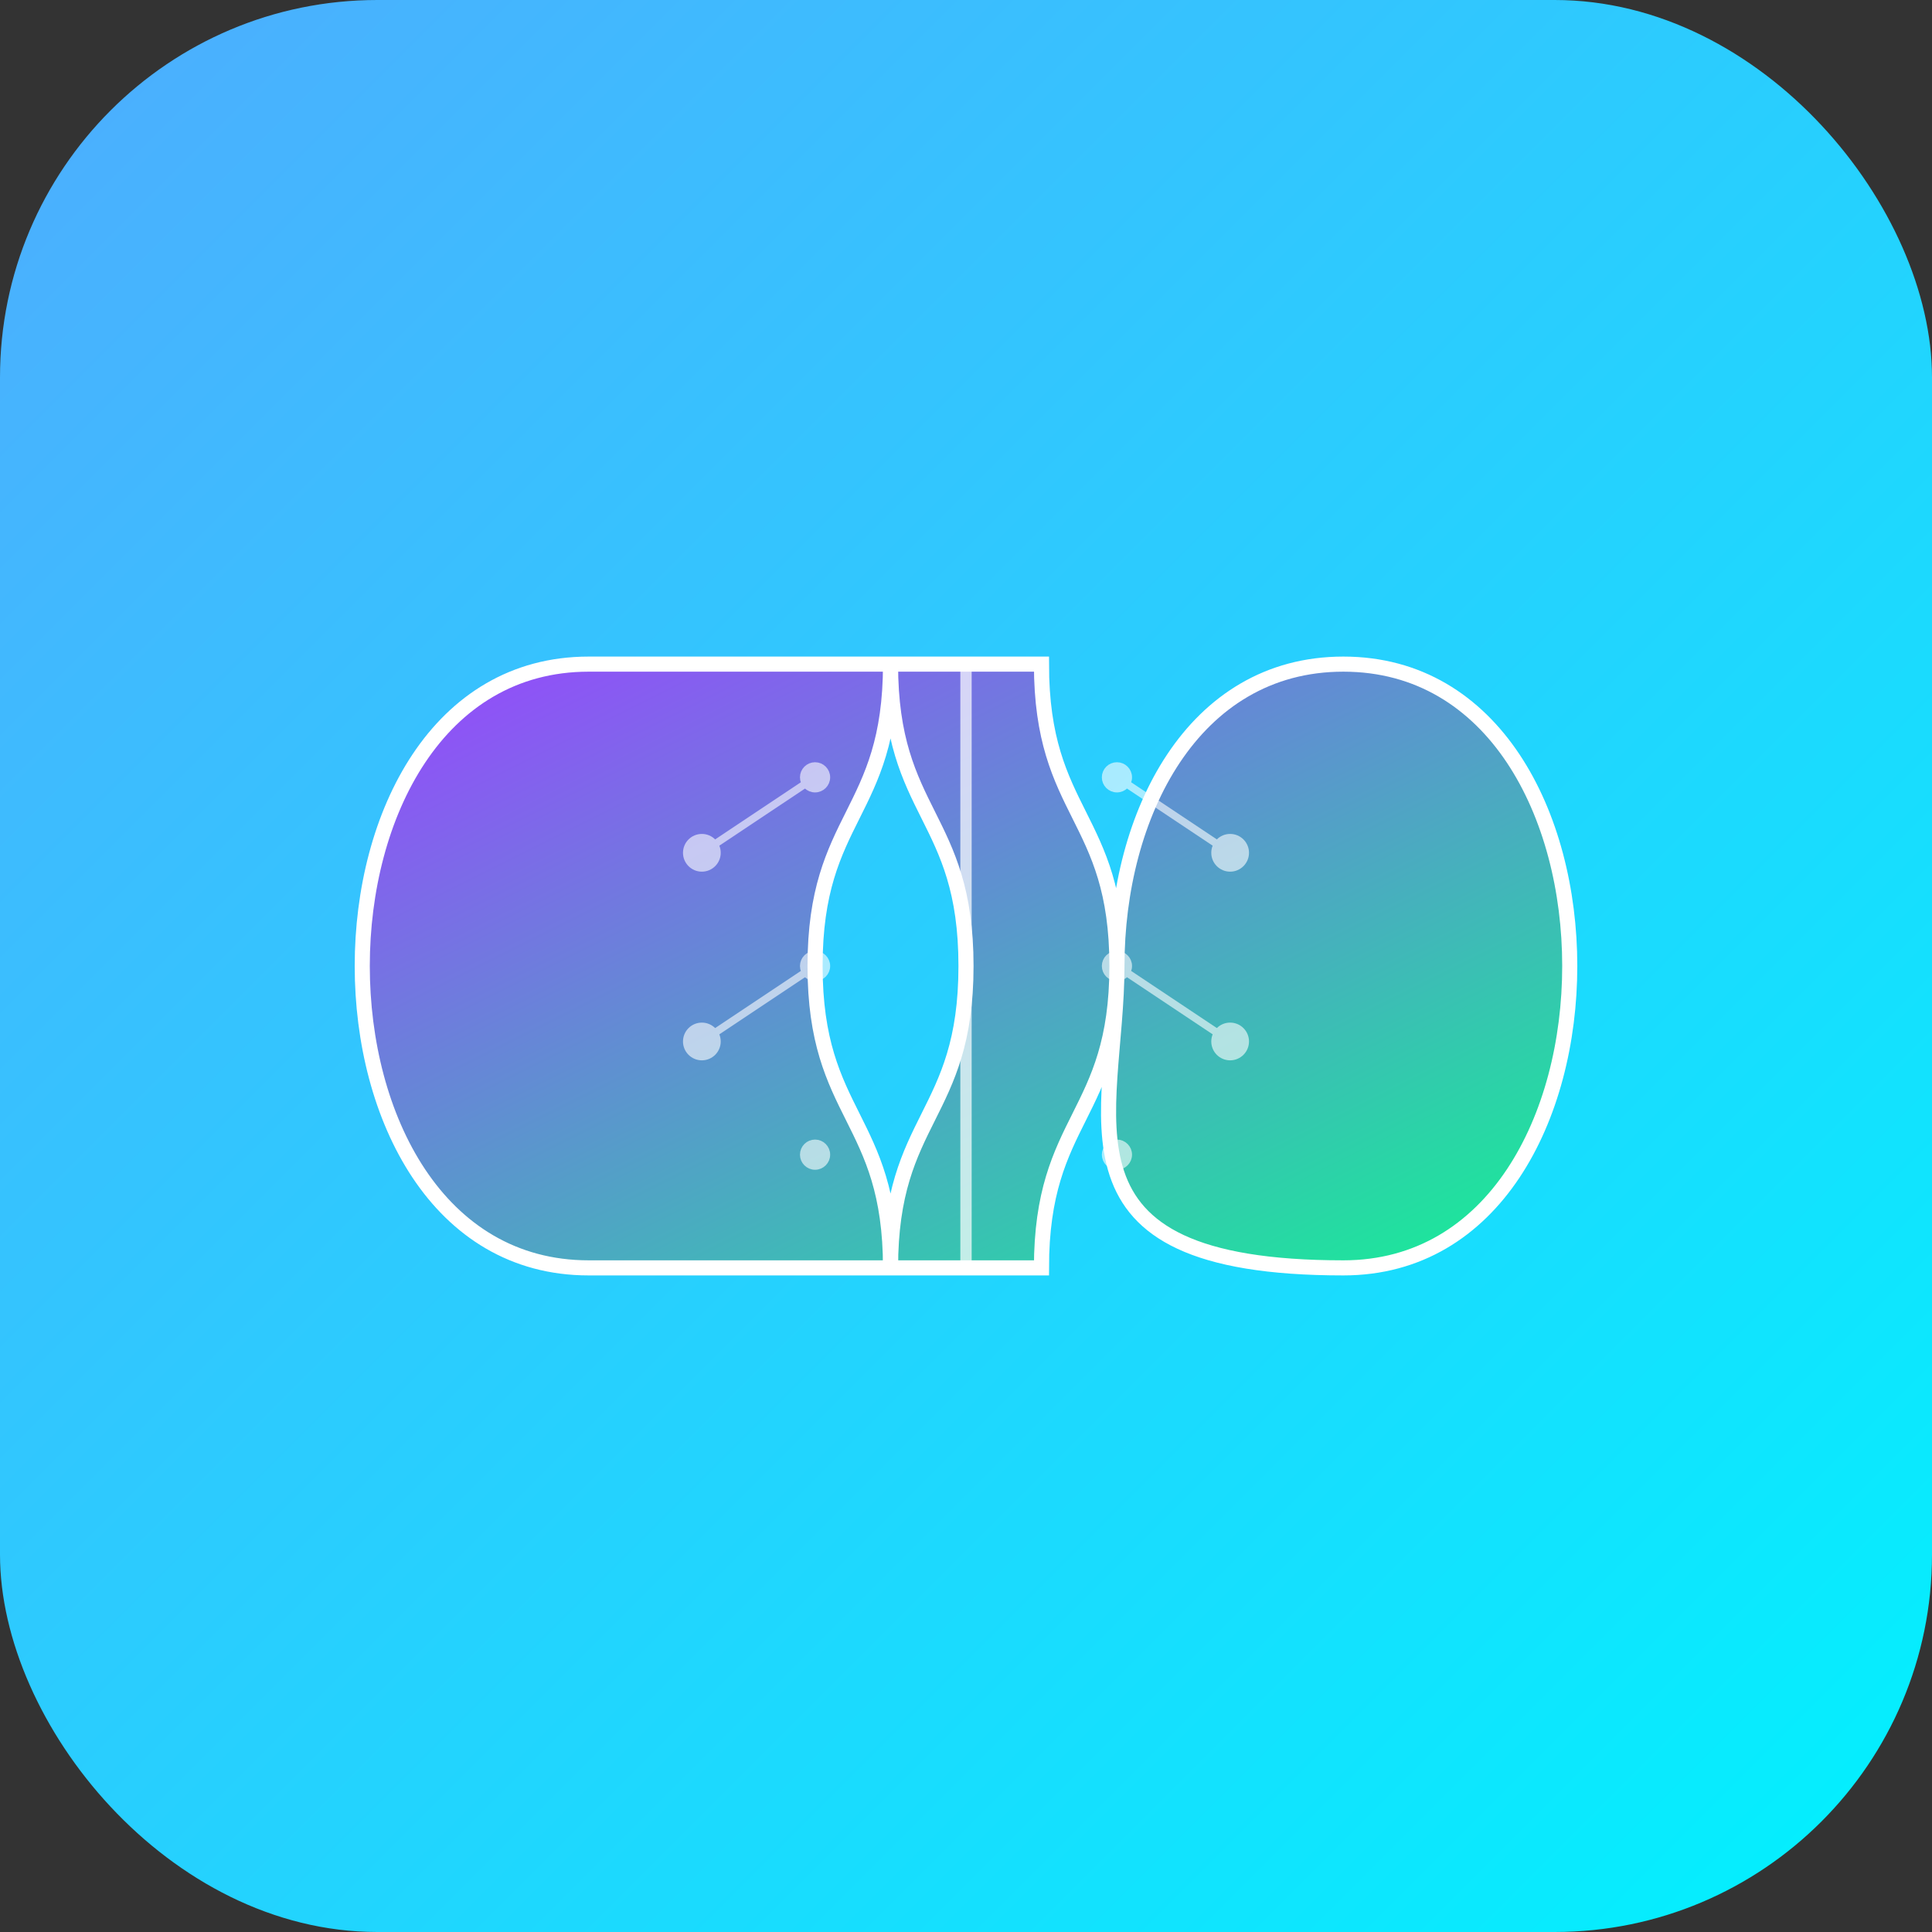 <svg width="512" height="512" viewBox="0 0 512 512" xmlns="http://www.w3.org/2000/svg">
  <rect x="0" y="0" width="512" height="512" fill="#333333" stroke="none"/>
  <defs>
    <!-- Solana gradient -->
    <linearGradient id="solanaSimple" x1="0%" y1="0%" x2="100%" y2="100%">
      <stop offset="0%" style="stop-color:#9945FF;stop-opacity:1" />
      <stop offset="100%" style="stop-color:#14F195;stop-opacity:1" />
    </linearGradient>
    
    <!-- Background -->
    <linearGradient id="bgSimple" x1="0%" y1="0%" x2="100%" y2="100%">
      <stop offset="0%" style="stop-color:#4facfe;stop-opacity:1" />
      <stop offset="100%" style="stop-color:#00f2fe;stop-opacity:1" />
    </linearGradient>
  </defs>
  
  <!-- Background -->
  <rect width="512" height="512" rx="100" fill="url(#bgSimple)"/>
  
  <!-- Simple brain icon -->
  <g transform="translate(256, 256)">
    <!-- Brain outline -->
    <path d="M -100 -80 
             C -140 -80, -160 -40, -160 0
             C -160 40, -140 80, -100 80
             L -20 80
             C -20 40, 0 40, 0 0
             C 0 -40, -20 -40, -20 -80
             L 20 -80
             C 20 -40, 40 -40, 40 0
             C 40 40, 20 80, 100 80
             C 140 80, 160 40, 160 0
             C 160 -40, 140 -80, 100 -80
             C 60 -80, 40 -40, 40 0
             C 40 40, 20 40, 20 80
             L -20 80
             C -20 40, -40 40, -40 0
             C -40 -40, -20 -40, -20 -80
             L -100 -80 Z" 
          fill="url(#solanaSimple)" 
          stroke="white" 
          stroke-width="4"/>
    
    <!-- Central divide -->
    <line x1="0" y1="-80" x2="0" y2="80" stroke="white" stroke-width="3" opacity="0.7"/>
    
    <!-- Neural patterns -->
    <g stroke="white" stroke-width="2" fill="white" opacity="0.6">
      <!-- Left side -->
      <circle cx="-70" cy="-30" r="4"/>
      <circle cx="-70" cy="20" r="4"/>
      <circle cx="-40" cy="-50" r="3"/>
      <circle cx="-40" cy="0" r="3"/>
      <circle cx="-40" cy="50" r="3"/>
      
      <!-- Right side -->
      <circle cx="70" cy="-30" r="4"/>
      <circle cx="70" cy="20" r="4"/>
      <circle cx="40" cy="-50" r="3"/>
      <circle cx="40" cy="0" r="3"/>
      <circle cx="40" cy="50" r="3"/>
      
      <!-- Connecting lines -->
      <line x1="-70" y1="-30" x2="-40" y2="-50"/>
      <line x1="-70" y1="20" x2="-40" y2="0"/>
      <line x1="70" y1="-30" x2="40" y2="-50"/>
      <line x1="70" y1="20" x2="40" y2="0"/>
    </g>
  </g>
</svg>
